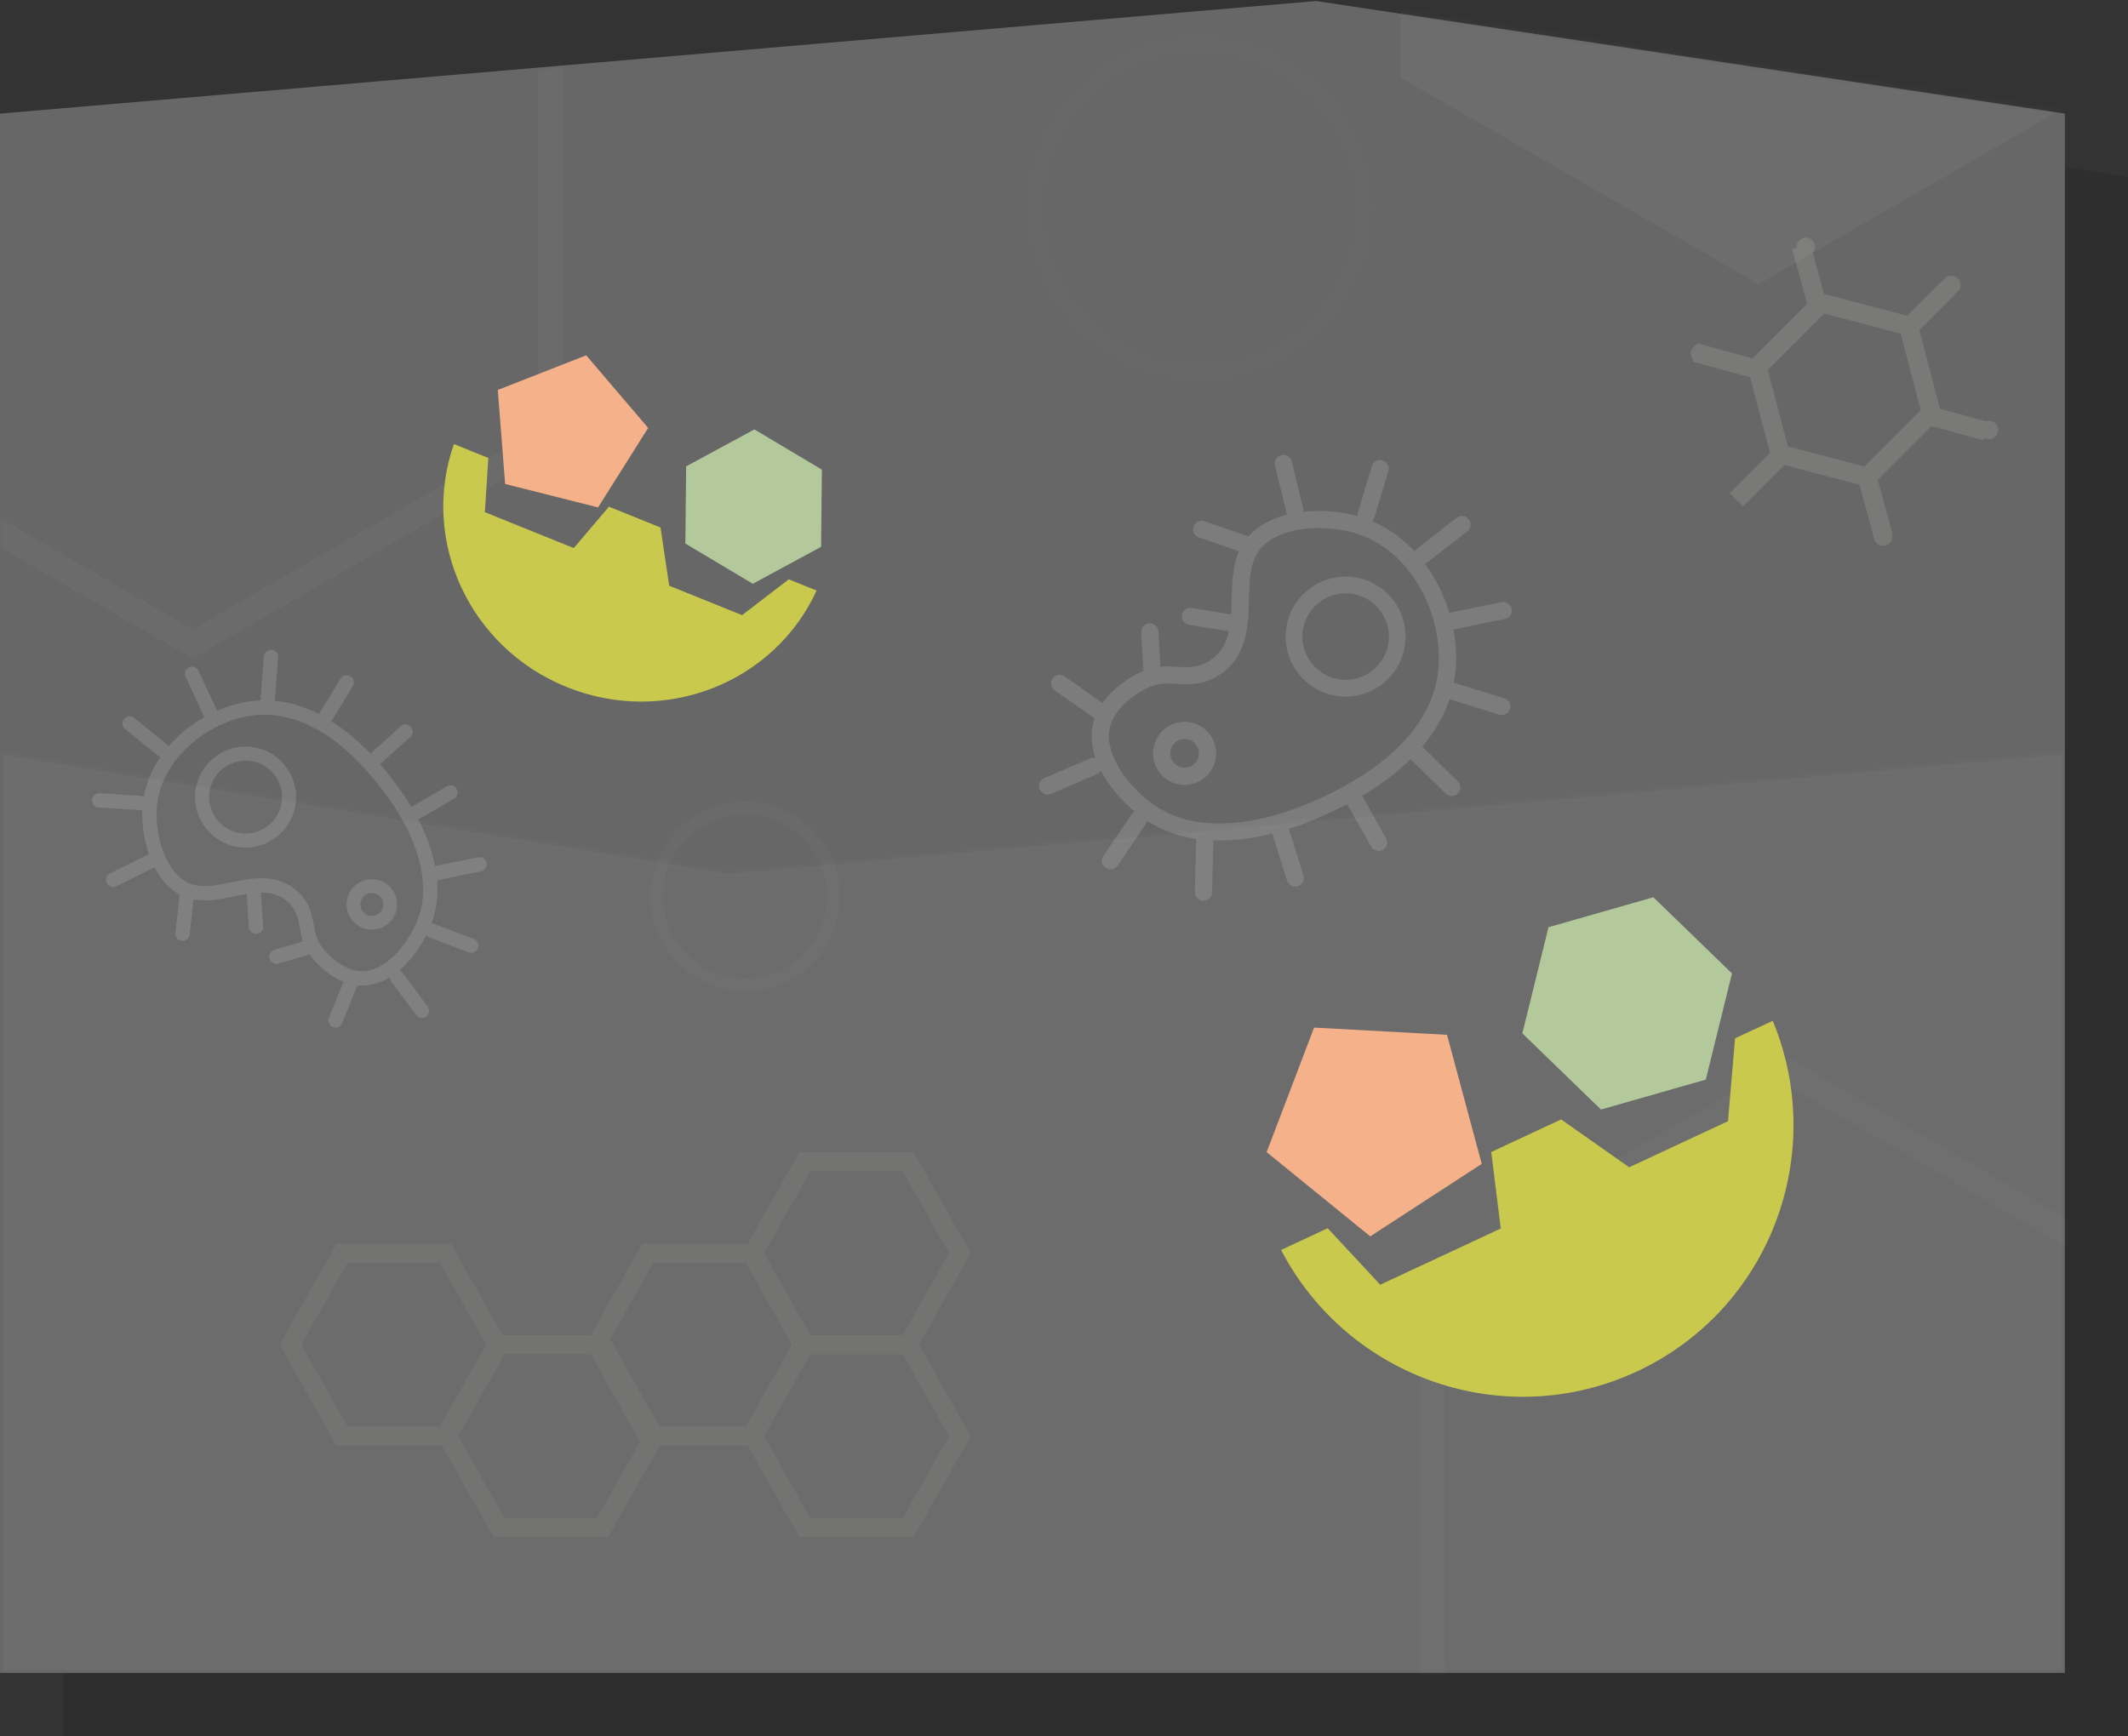 <?xml version="1.0" encoding="UTF-8"?>
<svg width="337px" height="275px" viewBox="0 0 337 275" version="1.1" xmlns="http://www.w3.org/2000/svg" xmlns:xlink="http://www.w3.org/1999/xlink">
    <rect x="0" y="0" width="337" height="275" fill="#333333" stroke="none"/>
    <!-- Generator: Sketch 52.2 (67145) - http://www.bohemiancoding.com/sketch -->
    <title>Group 6</title>
    <desc>Created with Sketch.</desc>
    <defs>
        <polygon id="path-1" points="0 18 208.428 0.162 327 18 327 265 0 265"></polygon>
        <polygon id="path-3" points="0 0.048 2.94 0.048 2.94 2.975 0 2.975"></polygon>
    </defs>
    <g id="Page-1" stroke="none" stroke-width="1" fill="none" fill-rule="evenodd">
        <g id="free-cell" transform="translate(-730, -786)">
            <g id="Group-6" transform="translate(730, 786)">
                <polygon id="Rectangle" fill="#000000" opacity="0.1" points="10 28 218.428 10.162 337 28 337 275 10 275"></polygon>
                <g id="Group-4">
                    <mask id="mask-2" fill="white">
                        <use xlink:href="#path-1"></use>
                    </mask>
                    <use id="Rectangle" fill="#676767" xlink:href="#path-1"></use>
                    <g id="Group-5" mask="url(#mask-2)">
                        <g transform="translate(-35, -86)">
                            <polygon id="Polygon" stroke="none" fill="#D8D8D8" fill-rule="evenodd" opacity="0.057" points="313.5 0 370.225 32.75 370.225 98.25 313.5 131 256.775 98.25 256.775 32.75"></polygon>
                            <polygon id="Polygon" stroke="#DCDCDC" stroke-width="4" fill="none" opacity="0.033" points="65.5 57 122.225 89.75 122.225 155.25 65.5 188 8.775 155.25 8.775 89.75"></polygon>
                            <polygon id="Polygon-Copy" stroke="#DCDCDC" stroke-width="4" fill="none" opacity="0.033" points="318.5 256 375.225 288.75 375.225 354.25 318.5 387 261.775 354.25 261.775 288.75"></polygon>
                            <g id="Group-35" opacity="0.152" stroke="none" stroke-width="1" fill="none" fill-rule="evenodd" transform="translate(328.295, 147.88) rotate(-45) translate(-328.295, -147.88) translate(302.795, 124.88)">
                                <polygon id="Stroke-1" stroke="#DBDBD2" stroke-width="3" points="31.888 9.747 17.526 9.747 10.344 22.057 17.526 34.367 31.888 34.367 39.069 22.057"></polygon>
                                <path d="M38.463,22.264 L47.842,22.264" id="Stroke-2" stroke="#DBDBD2" stroke-width="3"></path>
                                <path d="M0.328,22.264 L9.707,22.264" id="Stroke-3" stroke="#DBDBD2" stroke-width="3"></path>
                                <path d="M12.206,1.166 L16.896,9.373" id="Stroke-5" stroke="#DBDBD2" stroke-width="3"></path>
                                <path d="M17.31,34.741 L12.621,42.948" id="Stroke-6" stroke="#DBDBD2" stroke-width="3"></path>
                                <path d="M31.274,34.327 L35.963,42.534" id="Stroke-7" stroke="#DBDBD2" stroke-width="3"></path>
                                <path d="M35.963,1.166 L31.274,9.373" id="Stroke-8" stroke="#DBDBD2" stroke-width="3"></path>
                                <g id="Group-34" transform="translate(0.207, 0.196)">
                                    <path d="M15.613,9.661 C15.613,8.852 16.271,8.197 17.083,8.197 C17.895,8.197 18.554,8.852 18.554,9.661 C18.554,10.469 17.895,11.124 17.083,11.124 C16.271,11.124 15.613,10.469 15.613,9.661" id="Fill-9" fill="#DBDBD2"></path>
                                    <path d="M8.404,22.092 C8.404,21.283 9.062,20.628 9.874,20.628 C10.686,20.628 11.344,21.283 11.344,22.092 C11.344,22.9 10.686,23.555 9.874,23.555 C9.062,23.555 8.404,22.9 8.404,22.092" id="Fill-11" fill="#DBDBD2"></path>
                                    <path d="M37.242,22.092 C37.242,21.283 37.9,20.628 38.712,20.628 C39.524,20.628 40.182,21.283 40.182,22.092 C40.182,22.9 39.524,23.555 38.712,23.555 C37.9,23.555 37.242,22.9 37.242,22.092" id="Fill-13" fill="#DBDBD2"></path>
                                    <path d="M46.784,22.092 C46.784,21.283 47.442,20.628 48.254,20.628 C49.066,20.628 49.724,21.283 49.724,22.092 C49.724,22.9 49.066,23.555 48.254,23.555 C47.442,23.555 46.784,22.9 46.784,22.092" id="Fill-15" fill="#DBDBD2"></path>
                                    <g id="Group-19" transform="translate(0, 20.58)">
                                        <mask id="mask-4" fill="white">
                                            <use xlink:href="#path-3"></use>
                                        </mask>
                                        <g id="Clip-18"></g>
                                        <path d="M-4.24064563e-05,1.512 C-4.24064563e-05,0.703 0.658,0.048 1.47,0.048 C2.282,0.048 2.94,0.703 2.94,1.512 C2.94,2.32 2.282,2.975 1.47,2.975 C0.658,2.975 -4.24064563e-05,2.32 -4.24064563e-05,1.512" id="Fill-17" fill="#DBDBD2" mask="url(#mask-4)"></path>
                                    </g>
                                    <path d="M34.747,1.532 C34.747,0.723 35.405,0.068 36.217,0.068 C37.029,0.068 37.687,0.723 37.687,1.532 C37.687,2.34 37.029,2.995 36.217,2.995 C35.405,2.995 34.747,2.34 34.747,1.532" id="Fill-20" fill="#DBDBD2"></path>
                                    <path d="M10.953,1.625 C10.953,0.817 11.611,0.162 12.423,0.162 C13.235,0.162 13.893,0.817 13.893,1.625 C13.893,2.434 13.235,3.089 12.423,3.089 C11.611,3.089 10.953,2.434 10.953,1.625" id="Fill-22" fill="#DBDBD2"></path>
                                    <path d="M34.747,42.558 C34.747,41.75 35.405,41.094 36.217,41.094 C37.029,41.094 37.687,41.75 37.687,42.558 C37.687,43.366 37.029,44.021 36.217,44.021 C35.405,44.021 34.747,43.366 34.747,42.558" id="Fill-24" fill="#DBDBD2"></path>
                                    <path d="M10.953,42.651 C10.953,41.843 11.611,41.188 12.423,41.188 C13.235,41.188 13.893,41.843 13.893,42.651 C13.893,43.46 13.235,44.115 12.423,44.115 C11.611,44.115 10.953,43.46 10.953,42.651" id="Fill-26" fill="#DBDBD2"></path>
                                    <path d="M30.032,9.661 C30.032,8.852 30.691,8.197 31.503,8.197 C32.314,8.197 32.973,8.852 32.973,9.661 C32.973,10.469 32.314,11.124 31.503,11.124 C30.691,11.124 30.032,10.469 30.032,9.661" id="Fill-28" fill="#DBDBD2"></path>
                                    <path d="M15.613,34.523 C15.613,33.714 16.271,33.059 17.083,33.059 C17.895,33.059 18.554,33.714 18.554,34.523 C18.554,35.331 17.895,35.986 17.083,35.986 C16.271,35.986 15.613,35.331 15.613,34.523" id="Fill-30" fill="#DBDBD2"></path>
                                    <path d="M30.032,34.523 C30.032,33.714 30.691,33.059 31.503,33.059 C32.314,33.059 32.973,33.714 32.973,34.523 C32.973,35.331 32.314,35.986 31.503,35.986 C30.691,35.986 30.032,35.331 30.032,34.523" id="Fill-32" fill="#DBDBD2"></path>
                                </g>
                            </g>
                            <path d="M35.5,205.589 L35.5,350.5 L361.5,350.5 L361.5,205.547 L150.267,224.432 L150.141,224.428 L35.5,205.589 Z" id="Rectangle" stroke="#979797" stroke-width="1" fill="#D8D8D8" fill-rule="evenodd" opacity="0.046"></path>
                            <g id="enzyme" stroke="none" fill="none" transform="translate(134.482, 170.72) rotate(22) translate(-134.482, -170.72) translate(103.482, 144.72)" fill-rule="evenodd" stroke-width="1">
                                <g id="Group-5">
                                    <path d="M5.904,23.009 L8.612,31.176 L23.797,31.176 L26.505,23.009 L35.31,23.009 L40.042,31.039 L52.489,31.039 L57.221,23.009 L61.969,23.009 C61.232,39.142 47.649,52 31,52 C14.351,52 0.768,39.142 0.031,23.009 L5.904,23.009 Z" id="Combined-Shape" fill="#C9CA4D"></path>
                                    <polygon id="Polygon" fill="#F5B189" transform="translate(15.8, 13.472) rotate(-8) translate(-15.8, -13.472) " points="15.775 2.01 28.08 10.792 23.43 24.933 8.251 24.891 3.521 10.724"></polygon>
                                    <polygon id="Polygon-Copy" fill="#B3C99B" transform="translate(47.742, 14.411) rotate(-261) translate(-47.742, -14.411) " points="47.703 1.97 58.289 8.224 58.328 20.665 47.781 26.852 37.196 20.598 37.157 8.157"></polygon>
                                </g>
                            </g>
                            <g id="enzyme" stroke="none" fill="none" transform="translate(278.608, 269.706) rotate(-25) translate(-278.608, -269.706) translate(235.608, 232.706)" fill-rule="evenodd" stroke-width="1">
                                <g id="Group-5">
                                    <path d="M8.189,32.743 L11.946,44.366 L33.008,44.366 L36.765,32.743 L48.978,32.743 L55.542,44.171 L72.807,44.171 L79.371,32.743 L85.956,32.743 C84.935,55.702 66.093,74 43,74 C19.907,74 1.065,55.702 0.044,32.743 L8.189,32.743 Z" id="Combined-Shape" fill="#C9CA4D"></path>
                                    <polygon id="Polygon" fill="#F5B189" transform="translate(21.928, 19.158) rotate(-8) translate(-21.928, -19.158) " points="21.937 2.867 38.97 15.297 32.446 35.435 11.382 35.449 4.887 15.322"></polygon>
                                    <polygon id="Polygon-Copy" fill="#B3C99B" transform="translate(66.223, 20.508) rotate(-261) translate(-66.223, -20.508) " points="66.237 3.241 81.257 11.863 81.243 29.13 66.209 37.775 51.189 29.154 51.203 11.886"></polygon>
                                </g>
                            </g>
                            <path d="M248.102,193.694 C244.322,193.694 241.246,190.618 241.246,186.838 C241.246,183.058 244.322,179.983 248.102,179.983 C251.881,179.983 254.957,183.058 254.957,186.838 C254.957,190.618 251.881,193.694 248.102,193.694 M248.102,177.338 C242.863,177.338 238.602,181.6 238.602,186.838 C238.602,192.077 242.863,196.338 248.102,196.338 C253.34,196.338 257.602,192.077 257.602,186.838 C257.602,181.6 253.34,177.338 248.102,177.338" id="Fill-1" stroke="none" fill="#FFFFFF" fill-rule="evenodd" opacity="0.14" transform="translate(248.102, 186.838) rotate(13) translate(-248.102, -186.838) "></path>
                            <path d="M222.602,207.607 C221.351,207.607 220.333,206.589 220.333,205.338 C220.333,204.087 221.351,203.069 222.602,203.069 C223.853,203.069 224.871,204.087 224.871,205.338 C224.871,206.589 223.853,207.607 222.602,207.607 M222.602,200.338 C219.845,200.338 217.602,202.581 217.602,205.338 C217.602,208.095 219.845,210.338 222.602,210.338 C225.359,210.338 227.602,208.095 227.602,205.338 C227.602,202.581 225.359,200.338 222.602,200.338" id="Fill-3" stroke="none" fill="#FFFFFF" fill-rule="evenodd" opacity="0.14" transform="translate(222.602, 205.338) rotate(13) translate(-222.602, -205.338) "></path>
                            <path d="M257.296,201.653 C254.029,206.126 249.951,209.309 248.21,210.668 C241.532,215.881 234.625,218.751 228.76,218.751 L228.759,218.751 C226.674,218.751 224.684,218.387 222.845,217.668 C220.439,216.727 217.943,215.086 216.169,213.28 C214.799,211.885 213.174,209.695 213.215,207.189 C213.241,205.622 213.893,203.985 215.153,202.323 C216.231,200.904 217.358,200.008 217.483,199.91 C219.134,198.624 220.364,198.415 221.923,198.151 C223.808,197.831 226.153,197.434 228.296,195.171 C231.926,191.337 230.925,186.502 230.121,182.617 C229.455,179.4 228.88,176.621 230.149,174.194 C232.105,170.452 238.072,168.495 242.955,168.495 C243.497,168.495 244.025,168.518 244.525,168.563 C249.783,169.037 253.588,171.993 255.854,174.39 C258.865,177.575 260.998,181.735 261.705,185.804 C262.62,191.064 261.137,196.396 257.296,201.653 M273.038,188.709 L265,188.111 C264.894,188.104 264.792,188.111 264.692,188.127 C264.659,187.2 264.562,186.273 264.401,185.347 C264.08,183.504 263.498,181.648 262.702,179.854 C262.82,179.834 262.938,179.801 263.053,179.748 L270.313,176.416 C270.998,176.102 271.295,175.298 270.977,174.621 C270.659,173.944 269.846,173.65 269.162,173.964 L261.901,177.296 C261.762,177.36 261.643,177.449 261.538,177.548 C260.513,175.744 259.271,174.045 257.852,172.544 C257.3,171.96 256.666,171.347 255.953,170.739 C256.108,170.656 256.25,170.543 256.368,170.399 L261.381,164.247 C261.855,163.666 261.762,162.815 261.174,162.347 C260.586,161.878 259.725,161.97 259.251,162.552 L254.238,168.703 C254.108,168.863 254.025,169.044 253.979,169.231 C251.909,167.823 249.362,166.611 246.344,166.08 C246.462,165.896 246.54,165.683 246.555,165.45 L247.048,157.76 C247.095,157.015 246.523,156.373 245.77,156.326 C245.019,156.279 244.366,156.845 244.319,157.59 L243.826,165.279 C243.814,165.466 243.841,165.647 243.901,165.813 C243.59,165.799 243.275,165.791 242.955,165.791 C240.404,165.791 237.758,166.24 235.39,167.065 C235.371,166.923 235.335,166.781 235.267,166.646 L231.81,159.725 C231.475,159.056 230.656,158.781 229.979,159.112 C229.301,159.442 229.023,160.253 229.358,160.922 L232.815,167.843 C232.861,167.934 232.917,168.015 232.978,168.09 C230.598,169.309 228.82,170.928 227.787,172.833 L220.475,172.052 C219.725,171.968 219.05,172.509 218.969,173.251 C218.888,173.993 219.431,174.66 220.182,174.74 L226.855,175.451 C226.371,177.983 226.913,180.604 227.442,183.159 C227.602,183.931 227.763,184.709 227.891,185.482 L221.593,185.889 C220.839,185.937 220.268,186.58 220.317,187.325 C220.364,188.04 220.966,188.589 221.68,188.589 C221.71,188.589 221.74,188.588 221.77,188.586 L228.153,188.175 C228.166,190.048 227.725,191.818 226.299,193.323 C224.784,194.923 223.17,195.196 221.46,195.487 C220.621,195.629 219.767,195.775 218.855,196.088 L217.291,190.709 C217.083,189.991 216.325,189.577 215.599,189.783 C214.873,189.989 214.454,190.738 214.663,191.455 L216.379,197.357 C216.185,197.491 215.99,197.632 215.79,197.787 C215.54,197.983 214.224,199.042 212.966,200.702 C212.204,201.706 211.618,202.719 211.205,203.735 L204.394,200.981 C203.695,200.699 202.897,201.029 202.611,201.72 C202.325,202.411 202.66,203.2 203.359,203.483 L210.359,206.314 C210.415,206.337 210.473,206.35 210.529,206.365 C210.502,206.625 210.485,206.885 210.481,207.146 C210.448,209.158 211.141,210.958 212.068,212.461 C211.791,212.464 211.511,212.548 211.272,212.724 L204.876,217.423 C204.27,217.868 204.144,218.715 204.594,219.314 C204.862,219.671 205.275,219.86 205.692,219.86 C205.976,219.86 206.262,219.772 206.507,219.592 L212.903,214.893 C213.131,214.726 213.291,214.501 213.378,214.254 C213.656,214.58 213.936,214.886 214.207,215.163 C215.799,216.784 217.897,218.285 220.055,219.378 C219.869,219.523 219.716,219.714 219.626,219.949 L216.773,227.339 C216.504,228.036 216.858,228.817 217.564,229.084 C217.724,229.144 217.889,229.173 218.051,229.173 C218.601,229.173 219.12,228.841 219.329,228.302 L222.181,220.912 C222.254,220.722 222.278,220.526 222.264,220.336 C224.304,221.075 226.486,221.454 228.759,221.454 L228.76,221.454 C229.338,221.454 229.925,221.429 230.518,221.38 C230.521,221.451 230.525,221.523 230.54,221.595 L232.182,229.626 C232.314,230.268 232.884,230.71 233.521,230.71 C233.611,230.71 233.702,230.702 233.793,230.683 C234.534,230.536 235.012,229.822 234.863,229.091 L233.22,221.06 C233.216,221.041 233.208,221.025 233.203,221.006 C236.06,220.451 239.042,219.383 242.05,217.846 L245.996,224.569 C246.25,225.001 246.708,225.242 247.18,225.242 C247.413,225.242 247.649,225.184 247.865,225.059 C248.518,224.685 248.74,223.858 248.361,223.212 L244.439,216.531 C246.269,215.45 248.097,214.2 249.904,212.79 C250.537,212.296 251.468,211.567 252.553,210.635 L257.744,216.336 C258.014,216.633 258.387,216.784 258.761,216.784 C259.087,216.784 259.414,216.669 259.675,216.437 C260.236,215.937 260.282,215.083 259.777,214.528 L254.571,208.81 C256.18,207.277 257.928,205.406 259.513,203.236 C259.947,202.642 260.352,202.048 260.731,201.451 L267.381,205.477 C267.603,205.612 267.85,205.677 268.093,205.677 C268.554,205.677 269.003,205.447 269.261,205.031 C269.655,204.394 269.453,203.562 268.809,203.172 L262.083,199.1 C263.501,196.343 264.345,193.562 264.611,190.774 C264.672,190.787 264.731,190.802 264.794,190.806 L272.833,191.405 C272.867,191.407 272.902,191.408 272.936,191.408 C273.645,191.408 274.245,190.868 274.299,190.158 C274.355,189.414 273.791,188.765 273.038,188.709" id="Fill-5" stroke="none" fill="#FFFFFF" fill-rule="evenodd" opacity="0.14" transform="translate(238.406, 193.517) rotate(13) translate(-238.406, -193.517) "></path>
                            <g id="cone" stroke="none" fill="none" opacity="0.061" transform="translate(81, 270)" stroke-width="3">
                                <polygon id="Stroke-41" stroke="#EAEAE4" points="24.537 43.5 8.179 43.5 0 29 8.179 14.5 24.537 14.5 32.716 29"></polygon>
                                <polygon id="Stroke-43" stroke="#EAEAE4" points="49.402 58 33.044 58 24.864 43.5 33.044 29 49.402 29 57.58 43.5"></polygon>
                                <polygon id="Stroke-45" stroke="#EAEAE4" points="72.957 43.5 56.599 43.5 48.42 29 56.599 14.5 72.957 14.5 81.136 29"></polygon>
                                <polygon id="Stroke-47" stroke="#EAEAE4" points="97.821 29 81.463 29 73.284 14.5 81.463 0 97.821 0 106 14.5"></polygon>
                                <polygon id="Stroke-49" stroke="#EAEAE4" points="97.821 58 81.463 58 73.284 43.5 81.463 29 97.821 29 106 43.5"></polygon>
                            </g>
                            <path d="M79.66,212.263 C79.66,209.08 77.07,206.49 73.887,206.49 C70.704,206.49 68.115,209.08 68.115,212.263 C68.115,215.446 70.704,218.036 73.887,218.036 C77.07,218.036 79.66,215.446 79.66,212.263 Z M65.887,212.263 C65.887,207.852 69.476,204.263 73.887,204.263 C78.299,204.263 81.887,207.852 81.887,212.263 C81.887,216.675 78.299,220.263 73.887,220.263 C69.476,220.263 65.887,216.675 65.887,212.263 Z" id="Shape" stroke="none" fill="#FFFFFF" fill-rule="evenodd" opacity="0.139"></path>
                            <path d="M95.702,229.263 C95.702,228.262 94.888,227.448 93.887,227.448 C92.886,227.448 92.072,228.262 92.072,229.263 C92.072,230.264 92.886,231.078 93.887,231.078 C94.888,231.078 95.702,230.264 95.702,229.263 Z M89.887,229.263 C89.887,227.058 91.682,225.263 93.887,225.263 C96.093,225.263 97.887,227.058 97.887,229.263 C97.887,231.469 96.093,233.263 93.887,233.263 C91.682,233.263 89.887,231.469 89.887,229.263 Z" id="Shape" stroke="none" fill="#FFFFFF" fill-rule="evenodd" opacity="0.139"></path>
                            <path d="M87.65,203.107 C83.235,199.906 78.755,198.67 74.338,199.433 C70.919,200.022 67.424,201.8 64.749,204.308 C62.736,206.197 60.253,209.368 59.855,213.75 C59.817,214.166 59.797,214.606 59.797,215.058 C59.797,219.127 61.442,224.1 64.585,225.729 C66.624,226.787 68.958,226.308 71.66,225.753 C74.923,225.083 78.985,224.249 82.205,227.274 C84.106,229.06 84.44,231.014 84.708,232.584 C84.93,233.883 85.106,234.909 86.186,236.284 C86.268,236.388 87.021,237.328 88.213,238.226 C89.609,239.276 90.984,239.82 92.301,239.841 C94.405,239.876 96.245,238.521 97.417,237.379 C98.934,235.901 100.312,233.822 101.103,231.816 C101.706,230.284 102.013,228.626 102.013,226.888 L102.013,226.887 C102.013,222 99.602,216.244 95.223,210.679 C94.081,209.228 91.408,205.83 87.65,203.107 Z M76.777,189.989 C76.824,189.361 77.37,188.891 77.995,188.938 C78.591,188.983 79.045,189.483 79.045,190.073 C79.045,190.102 79.044,190.131 79.042,190.16 L78.539,196.858 C78.535,196.911 78.523,196.961 78.512,197.011 C80.854,197.233 83.19,197.937 85.506,199.118 L88.927,193.513 C89.254,192.976 89.953,192.808 90.488,193.136 C90.837,193.351 91.03,193.726 91.03,194.109 C91.03,194.312 90.976,194.518 90.863,194.703 L87.481,200.244 C87.982,200.56 88.481,200.898 88.98,201.259 C90.803,202.58 92.374,204.037 93.663,205.378 L98.465,201.04 C98.931,200.619 99.649,200.657 100.069,201.125 C100.264,201.342 100.36,201.615 100.36,201.886 C100.36,202.198 100.233,202.509 99.984,202.734 L95.195,207.059 C95.978,207.964 96.59,208.74 97.005,209.267 C98.19,210.773 99.24,212.297 100.148,213.821 L105.76,210.553 C106.302,210.237 106.997,210.422 107.312,210.966 C107.416,211.146 107.465,211.343 107.465,211.537 C107.465,211.93 107.263,212.312 106.9,212.524 L101.253,215.812 C102.543,218.319 103.44,220.804 103.907,223.184 C103.923,223.18 103.937,223.173 103.952,223.17 L110.698,221.802 C111.313,221.677 111.912,222.076 112.036,222.693 C112.051,222.769 112.059,222.845 112.059,222.919 C112.059,223.451 111.687,223.926 111.148,224.035 L104.402,225.404 C104.341,225.416 104.281,225.419 104.221,225.422 C104.262,225.916 104.284,226.405 104.284,226.887 L104.284,226.888 C104.284,228.782 103.965,230.6 103.344,232.3 C103.504,232.289 103.668,232.308 103.828,232.37 L110.036,234.747 C110.488,234.92 110.767,235.353 110.767,235.811 C110.767,235.946 110.743,236.084 110.692,236.217 C110.468,236.805 109.812,237.1 109.227,236.876 L103.019,234.499 C102.822,234.423 102.661,234.296 102.539,234.142 C101.622,235.939 100.36,237.688 98.999,239.014 C98.766,239.241 98.509,239.474 98.235,239.705 C98.442,239.778 98.631,239.911 98.772,240.101 L102.719,245.431 C102.871,245.635 102.944,245.874 102.944,246.11 C102.944,246.458 102.785,246.802 102.486,247.025 C101.982,247.401 101.271,247.296 100.897,246.79 L96.95,241.461 C96.802,241.261 96.732,241.028 96.729,240.797 C95.467,241.569 93.955,242.147 92.264,242.12 C92.046,242.116 91.827,242.102 91.608,242.079 C91.596,242.127 91.585,242.174 91.566,242.221 L89.187,248.055 C88.95,248.637 88.287,248.916 87.706,248.678 C87.126,248.44 86.849,247.774 87.086,247.192 L89.4,241.516 C88.546,241.172 87.695,240.684 86.851,240.049 C85.457,239 84.567,237.904 84.403,237.695 C84.272,237.529 84.154,237.366 84.042,237.205 L79.084,238.635 C78.481,238.809 77.853,238.459 77.679,237.854 C77.506,237.249 77.854,236.618 78.457,236.445 L82.976,235.141 C82.713,234.381 82.59,233.67 82.47,232.97 C82.227,231.545 81.997,230.2 80.653,228.938 C79.389,227.75 77.902,227.382 76.328,227.393 L76.674,232.712 C76.676,232.737 76.676,232.762 76.676,232.787 C76.676,233.382 76.215,233.884 75.615,233.923 C74.989,233.964 74.449,233.488 74.408,232.86 L74.067,227.611 C73.417,227.718 72.764,227.852 72.115,227.985 C69.969,228.426 67.768,228.878 65.641,228.475 L65.043,234.036 C64.976,234.661 64.416,235.114 63.793,235.046 C63.169,234.979 62.715,234.416 62.786,233.791 L63.441,227.698 C61.841,226.837 60.481,225.355 59.458,223.372 C59.394,223.423 59.326,223.47 59.25,223.508 L53.436,226.389 C52.874,226.668 52.193,226.436 51.916,225.872 C51.638,225.307 51.869,224.624 52.431,224.345 L58.244,221.465 C58.358,221.408 58.477,221.378 58.596,221.362 C57.904,219.388 57.527,217.184 57.527,215.058 C57.527,214.791 57.533,214.528 57.544,214.27 C57.405,214.319 57.253,214.342 57.096,214.332 L50.637,213.922 C50.012,213.882 49.536,213.338 49.576,212.712 C49.616,212.084 50.155,211.608 50.781,211.647 L57.24,212.058 C57.436,212.07 57.614,212.135 57.769,212.234 C58.215,209.719 59.234,207.596 60.416,205.872 C60.259,205.833 60.107,205.764 59.972,205.655 L54.805,201.478 C54.317,201.083 54.24,200.366 54.633,199.875 C55.027,199.385 55.741,199.308 56.23,199.703 L61.397,203.881 C61.518,203.978 61.613,204.097 61.682,204.227 C62.194,203.632 62.709,203.104 63.199,202.643 C64.46,201.461 65.886,200.426 67.402,199.572 C67.319,199.484 67.245,199.385 67.191,199.269 L64.392,193.219 C64.128,192.648 64.375,191.971 64.943,191.706 C65.512,191.441 66.187,191.689 66.451,192.259 L69.25,198.31 C69.295,198.405 69.323,198.504 69.339,198.602 C70.846,197.939 72.405,197.454 73.953,197.187 C74.731,197.052 75.51,196.972 76.288,196.944 C76.275,196.861 76.269,196.775 76.275,196.687 L76.777,189.989 Z" id="Shape" stroke="none" fill="#FFFFFF" fill-rule="evenodd" opacity="0.139"></path>
                        </g>
                    </g>
                    <circle id="Oval" stroke="#979797" stroke-width="2" opacity="0.174" mask="url(#mask-2)" cx="190" cy="33" r="26"></circle>
                    <circle id="Oval" stroke="#979797" stroke-width="2" opacity="0.274" mask="url(#mask-2)" cx="118" cy="142" r="14"></circle>
                </g>
            </g>
        </g>
    </g>
</svg>